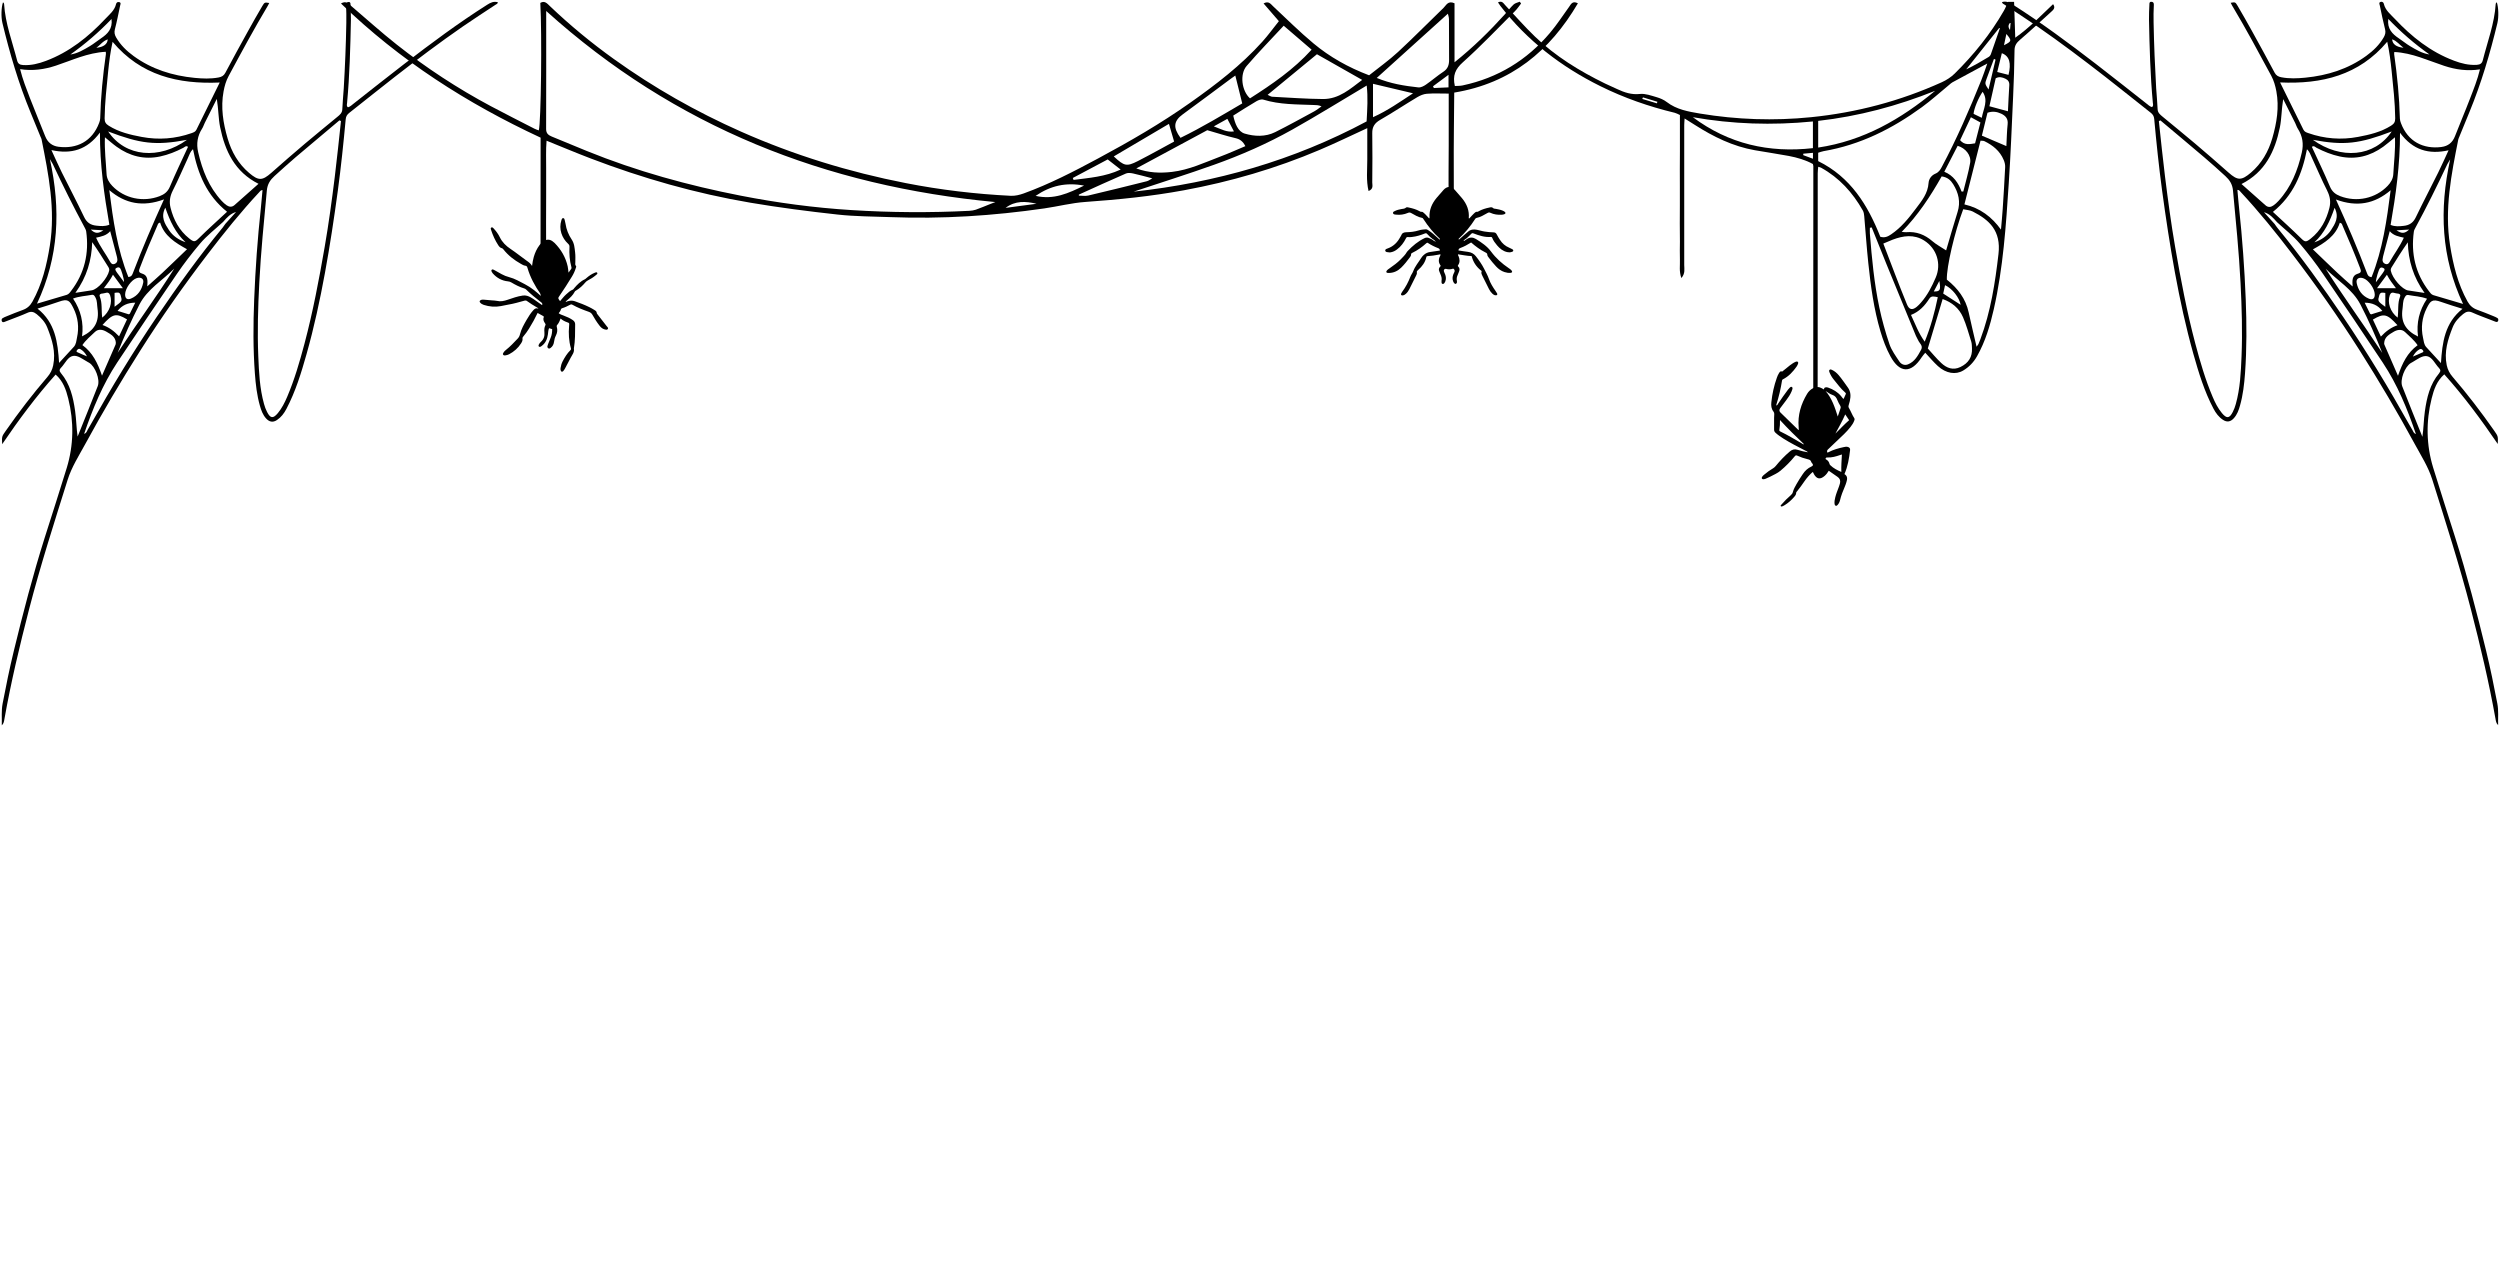 <svg xmlns="http://www.w3.org/2000/svg" xmlns:xlink="http://www.w3.org/1999/xlink" width="1500" zoomAndPan="magnify" viewBox="0 0 1125 577.5" height="770" preserveAspectRatio="xMidYMid meet" version="1.2"><defs><clipPath id="8c22b88243"><path d="M 0.488 0 L 225 0 L 225 326.719 L 0.488 326.719 Z M 0.488 0 "/></clipPath><clipPath id="d4578538a9"><path d="M 900 0 L 1124.512 0 L 1124.512 326.719 L 900 326.719 Z M 900 0 "/></clipPath></defs><g id="c5a4c493a0"><path style=" stroke:none;fill-rule:nonzero;fill:#000000;fill-opacity:1;" d="M 268.922 141.48 C 268.77 141.293 268.547 141.105 268.547 140.902 C 268.547 140.137 267.988 139.801 267.465 139.484 C 266.734 139.016 265.988 138.605 265.203 138.215 C 263.094 137.168 260.91 136.348 258.691 135.562 C 257.477 135.133 256.414 135.266 255.273 135.621 C 255.051 135.695 254.824 135.957 254.508 135.711 C 254.73 135.527 254.918 135.34 255.145 135.172 C 256.504 134.031 257.832 132.875 258.633 131.25 C 258.781 130.934 259.102 130.84 259.344 130.672 C 260.895 129.719 262.219 128.508 263.395 127.105 C 263.711 126.754 264.027 126.453 264.457 126.23 C 265.785 125.559 267.055 124.754 268.191 123.785 C 268.508 123.523 269.031 123.207 268.754 122.758 C 268.492 122.328 267.969 122.59 267.574 122.758 C 266.23 123.316 265.035 124.141 263.938 125.09 C 263.691 125.297 263.488 125.539 263.207 125.668 C 261.23 126.566 259.754 128.078 258.371 129.703 C 258.168 129.945 258.035 130.242 257.719 130.355 C 256.504 130.805 255.629 131.719 254.695 132.539 C 253.742 133.398 252.957 134.441 252.023 135.508 C 251.875 135.301 251.801 135.207 251.727 135.113 C 251.074 134.145 251.074 134.145 251.766 133.137 C 253.723 130.301 255.59 127.387 257.383 124.438 C 258.129 123.223 258.707 121.953 259.117 120.594 C 259.211 120.293 259.418 119.938 259.195 119.695 C 258.727 119.191 258.875 118.594 258.895 118.035 C 258.914 116.543 258.988 115.047 258.801 113.574 C 258.559 111.574 258.484 109.598 257.254 107.77 C 255.832 105.66 254.863 103.27 254.488 100.691 C 254.395 100.078 254.246 99.461 254.078 98.863 C 253.984 98.527 253.855 98.156 253.406 98.156 C 252.977 98.156 252.848 98.527 252.715 98.844 C 252.68 98.918 252.66 98.996 252.641 99.07 C 251.316 103.137 252.883 107.133 255.629 109.672 C 256.133 110.137 256.301 110.512 256.262 111.129 C 256.113 114.207 256.32 117.23 257.141 120.219 C 257.215 120.5 257.234 120.742 257.047 121.004 C 256.656 121.527 256.281 122.047 255.832 122.684 C 255.703 121.656 255.648 120.762 255.461 119.883 C 254.547 115.793 252.512 112.324 249.578 109.336 C 249.281 109.039 248.926 108.777 248.57 108.516 C 247.301 107.637 246.016 107.676 244.707 108.457 C 243.922 108.945 243.309 109.598 242.766 110.324 C 241.57 111.91 240.77 113.684 240.207 115.59 C 239.836 116.859 239.629 118.148 239.426 119.676 C 238.789 118.594 238.004 118.016 237.164 117.438 C 234.664 115.664 232.293 113.723 229.754 112.023 C 227.68 110.645 226.02 109.02 224.918 106.762 C 224.227 105.305 223.238 104.016 222.156 102.82 C 221.855 102.504 221.504 102.094 221.055 102.41 C 220.68 102.672 220.867 103.137 221 103.512 C 221.781 105.902 222.809 108.195 224.191 110.309 C 224.602 110.941 225.066 111.52 225.871 111.707 C 226.168 111.781 226.336 111.969 226.504 112.191 C 228.672 114.953 231.398 117.047 234.422 118.746 C 235.035 119.082 235.652 119.492 236.363 119.566 C 236.996 119.621 237.203 119.996 237.352 120.516 C 238.602 124.828 240.711 128.695 243.27 132.332 C 243.625 132.836 244.016 133.344 244.5 133.754 C 244.652 133.883 245.211 133.863 244.875 134.258 C 244.613 134.574 244.426 134.145 244.223 134.016 C 244.184 133.996 244.164 133.957 244.148 133.938 C 241.738 131.57 239.164 129.422 236.121 127.855 C 233.859 126.695 231.656 125.371 229.176 124.734 C 227.941 124.418 226.805 123.953 225.703 123.355 C 224.844 122.887 224.004 122.383 223.145 121.918 C 222.809 121.73 222.453 121.527 222.117 121.359 C 221.82 121.227 221.504 121.133 221.258 121.434 C 221.016 121.711 221.129 122.031 221.277 122.309 C 221.41 122.551 221.559 122.797 221.727 123 C 223.555 125.09 225.852 126.34 228.633 126.621 C 229.176 126.676 229.605 126.809 230.051 127.07 C 231.902 128.172 233.824 129.16 235.895 129.797 C 236.23 129.906 236.531 130.039 236.793 130.316 C 238.883 132.41 241.199 134.219 243.512 136.031 C 243.98 136.402 244.203 136.719 243.941 137.301 C 242.617 136.367 241.309 135.453 240.004 134.535 C 239.125 133.938 238.211 133.418 237.184 133.117 C 236.551 132.93 235.934 132.914 235.223 133.004 C 232.871 133.344 230.668 134.125 228.445 134.891 C 226.859 135.434 225.312 135.805 223.629 135.395 C 222.922 135.227 222.156 135.246 221.41 135.172 C 220.195 135.059 218.98 134.93 217.77 134.855 C 217.266 134.816 216.742 134.797 216.273 135.078 C 215.789 135.359 215.695 135.711 216.051 136.141 C 216.48 136.664 217.078 137 217.711 137.207 C 220.215 138.008 222.789 138.25 225.367 137.746 C 226.469 137.523 227.551 137.281 228.652 137.094 C 231.172 136.684 233.617 135.957 236.062 135.285 C 236.492 135.172 236.773 135.191 237.129 135.453 C 238.547 136.496 240.059 137.43 241.57 138.309 C 241.703 138.383 241.852 138.457 241.961 138.551 C 242.055 138.625 242.242 138.625 242.188 138.887 C 241.199 138.457 240.562 138.961 239.945 139.652 C 238.77 140.938 237.875 142.414 236.996 143.891 C 235.785 146 234.551 148.109 233.973 150.496 C 233.785 151.262 233.449 151.859 232.926 152.402 C 231.246 154.176 229.605 155.949 227.68 157.461 C 227.254 157.797 226.84 158.188 226.562 158.672 C 226.375 158.992 226.168 159.309 226.43 159.645 C 226.672 159.961 227.027 159.98 227.402 159.922 C 227.98 159.832 228.559 159.699 229.082 159.418 C 231.32 158.242 233.152 156.621 234.496 154.492 C 234.887 153.855 235.262 153.168 235.129 152.402 C 235.055 151.914 235.281 151.672 235.523 151.375 C 236.473 150.273 237.312 149.078 238.078 147.848 C 239.5 145.586 240.77 143.234 241.926 140.828 C 242.785 141.293 243.586 141.742 244.41 142.207 C 244.633 142.34 244.801 142.469 244.688 142.77 C 244.277 143.812 244.707 144.672 245.285 145.512 C 245.473 145.773 245.602 145.98 245.418 146.352 C 244.895 147.359 244.895 148.5 244.988 149.582 C 245.156 151.262 244.688 152.664 243.438 153.801 C 243.027 154.176 242.672 154.586 242.449 155.109 C 242.316 155.406 242.242 155.742 242.543 155.965 C 242.82 156.172 243.141 156.117 243.418 155.93 C 243.551 155.836 243.66 155.742 243.793 155.648 C 245.527 154.379 246.258 152.57 246.555 150.516 C 246.688 149.562 246.703 148.555 247.078 147.68 C 247.562 147.828 248.012 147.957 248.477 148.109 C 248.477 149.453 248.328 150.758 247.789 152.008 C 247.375 152.941 247.004 153.895 246.629 154.848 C 246.52 155.145 246.406 155.445 246.352 155.742 C 246.258 156.172 246.406 156.527 246.762 156.75 C 247.117 156.973 247.434 156.824 247.73 156.602 C 248.684 155.91 249.168 154.957 249.316 153.82 C 249.449 152.832 249.691 151.898 250.141 151.02 C 250.773 149.77 250.961 148.5 250.57 147.156 C 250.477 146.84 250.457 146.559 250.699 146.277 C 251.43 145.438 251.875 144.449 252.25 143.328 C 253.164 144.148 254.172 144.652 255.254 145.027 C 256.188 145.363 256.188 145.363 256.133 146.316 C 256.133 146.426 256.133 146.559 256.094 146.672 C 255.797 150.051 255.965 153.41 256.898 156.695 C 257.008 157.105 256.953 157.328 256.656 157.609 C 255.18 159.066 254.133 160.801 253.184 162.613 C 252.699 163.562 252.398 164.57 252.25 165.637 C 252.191 165.992 252.191 166.344 252.305 166.68 C 252.527 167.336 252.977 167.484 253.445 167 C 253.762 166.664 254.023 166.25 254.246 165.84 C 255.125 164.219 255.945 162.574 256.824 160.949 C 257.516 159.664 258.539 158.504 258.242 156.863 C 258.859 153.242 258.801 149.602 258.82 145.961 C 258.82 145.141 258.484 144.578 257.832 144.094 C 256.504 143.141 255.031 142.543 253.52 141.965 C 252.809 141.688 252.043 141.48 251.41 140.938 C 251.84 140.398 252.25 139.914 252.379 139.297 C 252.473 138.922 252.695 138.793 253.016 138.68 C 254.266 138.309 255.422 137.746 256.562 137.133 C 256.953 136.906 257.254 136.945 257.645 137.168 C 259.941 138.457 262.387 139.41 264.867 140.285 C 265.598 140.547 266.137 140.883 266.551 141.594 C 267.52 143.293 268.547 144.973 269.762 146.52 C 270.359 147.266 271.031 147.941 271.98 148.199 C 272.484 148.332 273.141 148.594 273.512 148.051 C 273.867 147.512 273.289 147.137 272.988 146.746 C 271.629 144.973 270.246 143.215 268.863 141.441 Z M 268.922 141.48 "/><path style=" stroke:none;fill-rule:nonzero;fill:#000000;fill-opacity:1;" d="M 624.945 113.594 C 625.301 113.629 625.656 113.574 625.992 113.5 C 626.98 113.312 627.84 112.863 628.625 112.266 C 630.434 110.941 631.723 109.168 632.711 107.188 C 632.938 106.762 633.105 106.629 633.57 106.684 C 634.188 106.762 634.82 106.703 635.457 106.629 C 637.418 106.406 639.285 105.828 641.113 105.098 C 641.652 104.875 641.934 104.91 642.309 105.359 C 642.98 106.164 643.801 106.852 644.621 107.523 C 645.258 107.824 645.707 108.348 646.211 108.832 C 645.539 108.59 644.941 108.215 644.398 107.75 C 643.934 107.523 643.484 107.281 643.016 107.098 C 642.344 106.816 641.73 106.836 641 107.188 C 638.09 108.59 635.68 110.625 633.477 112.938 C 633.348 113.09 633.199 113.219 633.105 113.387 C 632.395 114.676 631.332 115.664 630.324 116.711 C 628.828 118.238 627.129 119.473 625.375 120.688 C 624.891 121.023 624.387 121.34 624.031 121.824 C 623.656 122.328 623.824 122.719 624.441 122.812 C 624.629 122.852 624.832 122.832 625.02 122.832 C 627.168 122.797 628.977 121.953 630.492 120.48 C 631.945 119.062 633.215 117.457 634.43 115.812 C 634.711 115.441 635.008 115.031 634.973 114.543 C 634.953 114.113 635.156 113.945 635.531 113.777 C 637.848 112.676 639.918 111.184 641.82 109.484 C 642.082 109.242 642.25 109.129 642.605 109.355 C 644.062 110.309 645.594 111.07 647.219 111.688 C 647.758 111.895 647.906 112.23 647.945 112.754 C 646.453 112.977 645.031 113.199 643.598 113.387 C 642.512 113.535 641.578 113.945 640.758 114.676 C 640.309 115.066 639.918 115.496 639.602 116 C 638.352 118.016 636.762 119.809 635.922 122.105 C 635.625 122.906 635.008 123.637 634.691 124.477 C 633.758 126.902 632.562 129.18 631.012 131.27 C 630.844 131.492 630.715 131.738 630.582 131.98 C 630.453 132.223 630.359 132.5 630.582 132.746 C 630.789 132.988 631.07 132.969 631.348 132.914 C 631.871 132.836 632.281 132.539 632.676 132.184 C 633.328 131.605 633.812 130.879 634.207 130.113 C 635.23 128.133 636.203 126.117 637.191 124.121 C 637.418 123.672 637.68 123.168 637.586 122.664 C 637.453 122.047 637.809 121.805 638.199 121.449 C 639.938 119.922 641.301 118.109 641.82 115.812 C 641.934 115.328 642.121 115.273 642.512 115.254 C 644.117 115.18 645.707 114.898 647.293 114.602 C 647.59 114.543 647.945 114.395 648.281 114.562 C 648.227 114.695 648.227 114.785 648.188 114.844 C 647.402 116.355 647.086 117.867 648.188 119.379 C 648.43 119.715 648.188 119.844 648.02 120.051 C 647.402 120.703 647.367 121.434 647.723 122.215 C 647.891 122.609 648.039 123.02 648.207 123.41 C 648.637 124.363 648.898 125.332 648.691 126.379 C 648.656 126.602 648.672 126.844 648.691 127.09 C 648.711 127.367 648.805 127.648 649.102 127.742 C 649.438 127.855 649.738 127.703 649.926 127.441 C 650.109 127.184 650.277 126.922 650.391 126.621 C 650.781 125.578 650.727 124.551 650.336 123.523 C 650.168 123.074 649.926 122.664 649.793 122.215 C 649.531 121.414 650.074 120.816 650.859 121.023 C 651.68 121.246 652.48 121.246 653.305 121.059 C 653.641 120.984 653.977 120.723 654.273 121.098 C 654.59 121.488 654.703 121.918 654.48 122.402 C 654.312 122.758 654.145 123.113 653.992 123.469 C 653.582 124.531 653.508 125.594 653.938 126.676 C 654.254 127.441 654.758 127.91 655.152 127.723 C 655.75 127.426 655.676 126.844 655.582 126.285 C 655.43 125.445 655.543 124.66 655.898 123.879 C 656.121 123.375 656.289 122.852 656.516 122.348 C 656.887 121.488 656.945 120.668 656.215 119.957 C 655.973 119.734 655.973 119.547 656.18 119.266 C 657.055 117.961 656.887 116.598 656.328 115.234 C 656.234 115.012 655.973 114.824 656.121 114.449 C 658.176 114.711 660.191 115.199 662.246 115.234 C 662.898 117.887 664.301 119.996 666.371 121.676 C 666.539 121.805 666.82 121.879 666.707 122.199 C 666.445 122.906 666.781 123.523 667.062 124.102 C 668.031 126.117 669.039 128.113 670.051 130.094 C 670.441 130.859 670.945 131.57 671.578 132.164 C 671.953 132.52 672.383 132.82 672.906 132.875 C 673.168 132.914 673.445 132.93 673.672 132.688 C 673.914 132.41 673.746 132.164 673.633 131.941 C 673.43 131.57 673.184 131.215 672.941 130.859 C 671.766 129.18 670.684 127.441 670.012 125.52 C 669.434 123.895 668.594 122.402 667.828 120.891 C 666.82 118.91 665.512 117.062 664.133 115.309 C 663.234 114.152 662.004 113.5 660.527 113.332 C 659.109 113.164 657.711 112.922 656.289 112.695 C 656.363 112.117 656.59 111.801 657.113 111.613 C 658.848 110.98 660.453 110.102 662.004 109.113 C 663.965 110.828 666.035 112.379 668.367 113.555 C 668.871 113.816 669.301 113.984 669.301 114.691 C 669.301 115.141 669.656 115.551 669.938 115.926 C 670.965 117.309 672.066 118.633 673.242 119.902 C 674.285 121.039 675.52 121.938 677.012 122.422 C 677.926 122.719 678.84 122.871 679.793 122.777 C 680.504 122.703 680.652 122.289 680.223 121.73 C 679.887 121.301 679.422 120.984 678.953 120.684 C 675.891 118.613 673.168 116.188 670.945 113.164 C 669.191 110.773 666.707 109.129 664.188 107.562 C 662.844 106.742 661.574 106.684 660.246 107.488 C 659.762 107.824 659.258 108.141 658.773 108.477 C 658.719 108.402 658.68 108.348 658.625 108.273 C 659.035 107.879 659.445 107.488 659.988 107.227 C 660.676 106.574 661.387 105.957 662.023 105.266 C 662.375 104.875 662.617 104.855 663.105 105.043 C 665.605 105.996 668.125 106.836 670.871 106.629 C 671.207 106.609 671.375 106.703 671.488 107.004 C 671.973 108.309 672.832 109.391 673.707 110.438 C 674.902 111.855 676.34 113.031 678.227 113.441 C 678.879 113.594 679.551 113.609 680.203 113.387 C 680.539 113.273 680.934 113.199 680.969 112.77 C 680.988 112.398 680.691 112.23 680.41 112.078 C 680 111.855 679.57 111.652 679.141 111.465 C 677.367 110.734 676.004 109.543 674.996 107.953 C 674.492 107.172 673.969 106.367 673.559 105.527 C 673.223 104.836 672.773 104.559 672.008 104.559 C 670.723 104.559 669.434 104.371 668.145 104.203 C 666.93 104.035 665.793 103.625 664.598 103.398 C 663.18 103.121 661.871 103.215 660.676 104.223 C 659.426 105.285 658.156 106.348 656.945 107.469 C 656.793 107.602 656.664 107.879 656.363 107.676 C 656.363 107.602 656.363 107.508 656.383 107.469 C 659.258 104.82 661.723 101.832 663.812 98.547 C 663.965 98.305 664.148 98.117 664.449 98.062 C 666.258 97.727 667.77 96.719 669.359 95.859 C 669.789 95.617 670.125 95.504 670.645 95.746 C 672.27 96.512 674.008 96.734 675.801 96.625 C 676.227 96.605 676.656 96.531 677.051 96.344 C 677.555 96.121 677.609 95.691 677.16 95.336 C 676.863 95.094 676.508 94.906 676.137 94.758 C 675.184 94.363 674.195 94.18 673.184 93.992 C 672.758 93.918 672.215 93.934 671.953 93.676 C 671.395 93.094 670.797 93.262 670.219 93.395 C 668.555 93.73 666.949 94.215 665.457 95.035 C 665.25 95.148 665.008 95.355 664.82 95.316 C 664.168 95.188 663.777 95.598 663.383 95.969 C 662.75 96.551 662.191 97.223 661.594 97.836 C 661.426 98.004 661.367 98.379 660.938 98.246 C 661.273 94.758 660.062 91.789 657.879 89.156 C 656.832 87.887 655.75 86.656 654.629 85.422 C 653.062 83.688 651.156 83.707 649.57 85.48 C 648.523 86.656 647.496 87.832 646.488 89.027 C 644.344 91.582 643.094 94.457 643.277 97.875 C 643.277 98.023 643.336 98.191 643.074 98.266 C 642.328 97.5 641.672 96.625 640.832 95.914 C 640.496 95.633 640.199 95.262 639.73 95.316 C 639.34 95.371 639.059 95.188 638.762 95.02 C 637.266 94.195 635.645 93.75 634 93.395 C 633.57 93.301 633.031 93.152 632.75 93.395 C 632.098 93.992 631.312 93.934 630.566 94.086 C 629.688 94.273 628.793 94.441 627.969 94.832 C 627.504 95.074 626.777 95.223 626.867 95.875 C 626.961 96.531 627.691 96.531 628.215 96.586 C 630.043 96.793 631.816 96.551 633.516 95.82 C 634.074 95.578 634.469 95.559 635.008 95.859 C 636.578 96.734 638.109 97.707 639.918 98.043 C 640.254 98.098 640.422 98.398 640.59 98.66 C 642.625 101.793 644.941 104.707 647.723 107.227 C 647.891 107.395 648.094 107.543 647.816 107.844 C 647.535 107.582 647.234 107.32 646.957 107.039 C 645.688 105.883 644.418 104.707 642.961 103.754 C 642.551 103.473 642.141 103.176 641.578 103.195 C 640.496 103.25 639.414 103.363 638.367 103.699 C 636.594 104.258 634.746 104.465 632.918 104.5 C 631.703 104.52 630.902 104.855 630.492 106.031 C 630.398 106.293 630.211 106.5 630.078 106.742 C 628.848 109.074 627.074 110.828 624.555 111.762 C 624.051 111.949 623.211 112.137 623.379 112.844 C 623.547 113.516 624.367 113.48 624.984 113.535 Z M 624.945 113.594 "/><path style=" stroke:none;fill-rule:nonzero;fill:#000000;fill-opacity:1;" d="M 651.961 42.117 C 648.301 42.117 645.184 41.949 642.082 42.191 C 640.629 42.301 639.078 42.957 637.789 43.723 C 632.188 47.062 626.758 50.684 621.102 53.934 C 618.598 55.371 617.461 57.086 617.516 59.961 C 617.629 67.336 617.59 74.707 617.516 82.102 C 617.516 83.371 618.188 84.992 615.855 85.965 C 614.715 81.168 615.293 76.465 615.277 71.797 C 615.258 67.188 615.277 62.574 615.277 57.664 C 607.715 61.137 600.844 64.48 593.809 67.465 C 574.148 75.809 553.762 81.766 532.762 85.629 C 518.086 88.336 503.301 89.828 488.422 90.875 C 482.227 91.305 476.121 92.891 469.941 93.785 C 447 97.109 423.941 98.602 400.758 97.707 C 392.824 97.406 384.832 97.426 376.938 96.551 C 363.832 95.113 350.742 93.43 337.75 91.23 C 313.07 87.047 289.102 80.215 265.727 71.273 C 259.27 68.809 252.902 66.121 245.957 63.32 C 245.586 67.633 245.809 71.664 245.77 75.699 C 245.734 79.676 245.77 83.648 245.77 87.625 C 245.77 91.75 245.754 95.859 245.734 99.984 C 245.734 103.961 245.754 107.938 245.754 111.91 C 245.754 116.039 245.848 120.164 245.754 124.27 C 245.66 128.152 246.258 132.09 245.191 136.199 C 242.82 135.469 243.27 133.734 243.27 132.352 C 243.23 124.25 243.25 116.148 243.25 108.066 C 243.25 94.012 243.25 79.934 243.27 65.879 C 243.27 64.609 243.27 63.34 243.27 61.941 C 210.098 46.52 179.836 27.145 153.438 1.57 C 155.754 0.188 156.852 1.664 158.086 2.727 C 164.898 8.535 171.527 14.527 178.547 20.07 C 191.82 30.562 205.934 39.801 220.867 47.773 C 227.363 51.242 233.973 54.547 240.527 57.926 C 241.121 58.242 241.793 58.43 242.449 58.672 C 243.477 55.406 243.922 15.199 243.141 1.309 C 245.117 0.133 246.238 1.59 247.453 2.746 C 256.504 11.391 266.137 19.324 276.293 26.602 C 294.215 39.465 313.297 50.293 333.477 59.234 C 357.316 69.801 382.051 77.398 407.609 82.398 C 423.234 85.461 439.008 87.328 454.895 88.113 C 456.801 88.203 458.852 87.699 460.664 87.047 C 472.293 82.828 483.254 77.152 494.117 71.312 C 508.379 63.656 522.363 55.574 535.598 46.223 C 547.211 38.027 558.484 29.402 568.043 18.781 C 570.676 15.852 573.012 12.621 575.492 9.523 C 573.066 6.703 570.863 4.164 568.605 1.551 C 570.918 0.281 571.777 1.777 572.918 2.84 C 578.93 8.457 584.754 14.281 591.062 19.527 C 598.379 25.633 606.668 30.301 616.098 33.883 C 620.371 30.469 625 27.184 629.129 23.375 C 636.109 16.934 642.754 10.121 649.605 3.531 C 650.801 2.375 651.605 0.133 654.535 1.477 L 654.535 28.023 C 663.141 21.133 670.367 13.984 677.199 6.426 C 678.523 4.949 679.719 3.344 681.176 1.98 C 681.883 1.348 682.984 1.16 683.902 0.77 L 684.48 1.59 C 683.547 2.766 682.727 4.055 681.66 5.098 C 673.934 12.809 666.41 20.762 658.27 28.039 C 654.852 31.102 653.621 34.031 654.684 38.699 C 655.805 38.625 657.035 38.699 658.195 38.438 C 674.023 35.059 687.129 27.09 697.527 14.75 C 700.629 11.074 703.262 7.004 706.078 3.102 C 706.977 1.852 707.609 0.207 710.055 1.496 C 697.453 22.926 680.035 37.43 654.406 41.668 C 654.328 53.297 654.125 64.984 654.199 76.688 C 654.273 88.297 654.219 99.91 653.285 111.5 C 651.27 103.977 652.145 96.344 651.941 88.785 C 651.734 81 651.922 73.215 651.922 65.43 C 651.922 57.703 651.922 49.957 651.922 42.133 Z M 245.789 4.914 C 245.789 23.469 245.828 40.773 245.754 58.074 C 245.754 60.074 246.797 60.82 248.309 61.453 C 253.555 63.602 258.781 65.785 264.047 67.934 C 286.449 77.043 309.672 83.426 333.344 88.055 C 349.754 91.266 366.352 93.488 383.098 94.531 C 400.812 95.652 418.527 95.766 436.246 94.867 C 437.215 94.812 438.242 94.664 439.156 94.348 C 441.398 93.543 443.602 92.609 445.805 91.734 C 446.512 91.453 447.203 91.191 447.914 90.93 C 371.652 83.801 303.793 57.273 245.789 4.949 Z M 615.016 38.496 C 603.664 45.234 592.723 52.047 581.504 58.336 C 570.246 64.648 558.41 69.836 546.258 74.168 C 534.312 78.441 522.176 82.23 510.137 86.246 C 547.004 82.211 582.047 72.246 614.977 54.641 C 615.277 49.098 615.629 43.703 615.016 38.496 Z M 619.551 35.078 C 625.676 37.637 631.945 38.645 638.293 39.336 C 639.375 39.445 640.723 38.738 641.691 38.066 C 644.359 36.219 646.824 34.051 649.551 32.258 C 651.605 30.898 652.109 29.086 652.09 26.848 C 652.051 20.762 652.09 14.695 652.035 8.609 C 652.035 7.711 651.68 6.816 651.547 6.164 C 640.871 15.812 630.305 25.352 619.551 35.059 Z M 592.629 24.402 C 585.109 30.598 577.863 36.555 570.434 42.676 C 571.254 43.031 571.871 43.496 572.508 43.535 C 580.121 43.926 587.738 44.504 595.355 44.562 C 602.582 44.617 607.66 39.934 612.98 35.957 C 605.887 31.922 599.164 28.117 592.613 24.402 Z M 577.66 11.578 C 572.02 17.645 566.309 23.504 560.969 29.703 C 557.812 33.359 558.73 40.883 562.5 44.262 C 572.375 37.953 582.102 31.324 590.223 22.348 C 585.688 18.445 581.637 14.973 577.676 11.578 Z M 543.254 58.598 C 532.965 64.145 522.418 69.836 511.328 75.793 C 517.004 77.844 522.176 77.957 527.383 77.359 C 535.094 76.465 542.059 73.141 549.188 70.434 C 552.961 69.016 556.621 67.355 560.41 65.766 C 559.289 63.562 557.965 62.633 555.965 62.164 C 551.859 61.211 547.844 59.906 543.254 58.582 Z M 554.957 51.992 C 555.723 55.555 557.066 59.195 560.09 60.109 C 564.461 61.418 569.406 61.66 573.793 59.477 C 579.75 56.508 585.555 53.277 591.418 50.105 C 592.574 49.469 593.602 48.613 594.684 47.863 C 593.34 47.25 592.258 47.285 591.176 47.25 C 583.539 46.949 575.887 47.117 568.457 44.824 C 567.578 44.543 566.27 45.047 565.375 45.57 C 561.957 47.566 558.637 49.715 554.977 52.008 Z M 531.211 62.035 C 540.918 57.312 550.199 51.691 559.008 46.539 C 557.891 42.043 556.898 38.082 555.891 33.996 C 555.184 34.5 554.492 34.965 553.82 35.469 C 546.652 40.789 539.5 46.148 532.293 51.41 C 528.168 54.418 527.738 57.312 531.23 62.035 Z M 501.211 70.395 C 505.914 74.801 506.98 75.027 511.984 72.504 C 515.398 70.789 518.742 68.922 522.102 67.109 C 524.285 65.934 526.453 64.742 528.355 63.695 C 527.496 60.781 526.805 58.41 526.023 55.742 C 517.75 60.613 509.648 65.395 501.211 70.379 Z M 617.852 52.738 C 624.461 49.77 629.875 45.906 635.867 41.984 C 629.426 40.453 623.77 39.109 617.852 37.711 Z M 485.473 87.59 C 485.473 87.738 485.473 87.887 485.492 88.035 C 486.895 88.035 488.367 88.297 489.691 88 C 498.504 85.926 507.277 83.762 516.055 81.559 C 516.875 81.355 517.582 80.773 518.535 80.254 C 515.363 79.43 512.656 78.664 509.93 78.07 C 508.883 77.844 507.613 77.676 506.699 78.07 C 499.586 81.148 492.551 84.379 485.492 87.57 Z M 498.469 71.742 C 493.109 74.578 487.938 77.32 482.766 80.086 C 482.879 80.383 482.992 80.684 483.102 80.961 C 490.141 80.027 497.293 79.562 504.293 76.297 C 502.07 74.559 500.41 73.27 498.469 71.742 Z M 466.02 88.148 C 474.18 90.016 480.824 86.973 487.828 83.52 C 479.707 81.969 472.723 83.559 466.02 88.148 Z M 546.223 56.863 C 549.676 58.188 552.062 59.605 555.273 59.141 C 554.23 57.145 553.332 55.445 552.309 53.484 C 550.477 54.512 548.816 55.426 546.223 56.863 Z M 452.523 93.543 C 457.152 92.926 461.801 92.312 466.434 91.695 C 461.578 90.539 456.836 90.238 452.523 93.543 Z M 651.828 33.66 C 649.234 35.582 647.031 37.207 644.848 38.832 C 644.977 39.09 645.109 39.352 645.238 39.613 C 647.387 39.52 649.551 39.426 651.828 39.316 Z M 651.828 33.66 "/><path style=" stroke:none;fill-rule:nonzero;fill:#000000;fill-opacity:1;" d="M 674.117 1.066 C 675.949 0.188 676.508 1.457 677.348 2.336 C 681.793 7.078 686.086 11.988 690.754 16.484 C 699.973 25.352 710.785 31.961 722.227 37.562 C 724.039 38.438 725.887 39.242 727.715 40.082 C 730.965 41.594 734.176 42.715 737.984 42.285 C 740.41 42.023 743.023 43.031 745.469 43.723 C 747.055 44.188 748.699 44.879 750.004 45.887 C 754.469 49.32 759.75 50.219 765.051 51.113 C 781.629 53.855 798.246 54.438 814.992 52.738 C 835.469 50.664 855.09 45.477 873.816 37 C 875.906 36.051 877.977 34.723 879.602 33.117 C 888.172 24.66 895.695 15.348 901.723 4.875 C 902.453 3.625 902.957 2.262 903.629 0.844 L 906.336 0.844 C 906.504 6.09 906.672 11.297 906.859 16.973 C 913.297 12.473 918.395 7.023 923.883 1.871 C 925.098 3.512 924.016 4.426 923.062 5.285 C 918.414 9.504 913.805 13.777 909.043 17.867 C 907.492 19.191 906.559 20.426 906.539 22.59 C 906.465 29.555 906.223 36.496 905.906 43.461 C 905.309 56.453 904.805 69.445 903.945 82.438 C 902.695 101.441 901.445 120.48 897.207 139.129 C 895.547 146.465 893.418 153.652 889.684 160.277 C 888.152 163.004 886.098 165.133 883.504 166.699 C 880.051 168.789 875.699 168.043 872.078 164.758 C 870.102 162.965 868.383 160.895 866.367 158.73 C 865.824 159.418 865.246 160.035 864.781 160.746 C 860.02 168.102 854.902 168.062 850.684 160.316 C 848.762 156.805 847.344 152.961 846.203 149.117 C 843.234 139.09 841.816 128.75 840.734 118.371 C 839.988 111.352 839.52 104.297 838.906 97.277 C 838.832 96.398 838.68 95.449 838.27 94.719 C 833.695 86.656 827.684 79.992 819.488 75.473 C 819.211 75.324 818.875 75.25 818.203 75.043 C 818.109 76.09 817.977 77.004 817.977 77.938 C 817.977 103.215 817.977 128.469 817.961 153.746 C 817.961 166.215 817.961 178.664 817.922 191.137 C 817.922 192.367 818.426 193.824 817.102 194.832 C 815.551 194.234 816 192.965 816 191.957 C 815.961 184.883 815.961 177.809 815.961 170.73 C 815.961 138.738 815.98 106.723 816 74.727 C 816 74.504 815.906 74.297 815.812 73.812 C 812.508 71.984 808.754 70.898 804.93 70.172 C 799.887 69.219 794.793 68.512 789.73 67.613 C 779.84 65.879 771.027 61.547 762.645 56.191 C 761.262 55.293 759.863 54.438 758.07 53.316 C 757.996 54.605 757.902 55.445 757.902 56.285 C 757.902 77.266 757.941 98.246 757.902 119.23 C 757.902 121.004 758.461 123 756.613 125.129 C 755.512 122.047 756.074 119.379 755.961 116.805 C 755.848 114.113 755.961 111.406 755.961 108.719 C 755.961 106.031 755.922 103.324 755.906 100.637 C 755.906 97.949 755.941 95.242 755.941 92.555 C 755.941 89.754 755.941 86.934 755.941 84.137 C 755.941 81.449 755.922 78.758 755.922 76.051 C 755.922 73.363 755.961 70.656 755.961 67.969 C 755.961 65.281 755.961 62.574 755.961 59.887 C 755.961 57.199 755.961 54.531 755.961 51.746 C 755.066 51.355 754.395 50.945 753.645 50.758 C 742.055 47.957 730.852 44.074 720.172 38.773 C 702.551 30.039 687.262 18.332 675.164 2.652 C 674.828 2.207 674.531 1.738 674.082 1.066 Z M 846.109 106.535 C 848.145 107.172 849.582 106.426 851.02 105.453 C 855.559 102.375 858.938 98.172 862.164 93.859 C 864.781 90.391 867.562 87.027 867.859 82.305 C 867.973 80.531 869.168 78.871 870.941 78.145 C 872.434 77.527 873.145 76.406 873.832 75.082 C 880.59 62.387 886.305 49.227 891.66 35.898 C 892.559 33.68 893.285 31.383 894.273 28.582 C 888.617 31.625 883.598 34.332 878.574 37.059 C 878.09 37.316 877.68 37.73 877.25 38.082 C 873.086 41.5 869.09 45.141 864.762 48.293 C 851.469 57.965 837.039 65.207 820.648 68.008 C 819.789 68.156 818.984 68.492 818.184 68.734 L 818.184 72.504 C 832.762 79.676 840.512 92.293 846.109 106.48 Z M 889.461 156.023 C 889.945 155.332 890.188 155.09 890.316 154.789 C 890.637 154.082 890.914 153.352 891.195 152.605 C 895.824 140.25 897.805 127.312 899.316 114.301 C 900.531 103.848 895.227 98.996 887.742 95.188 C 886.453 94.531 884.848 94.477 883.449 94.16 C 879.547 104.445 875.906 120.18 876.074 125.836 C 880.945 129.703 884.566 134.367 885.91 140.602 C 886.996 145.625 888.207 150.609 889.457 156.023 Z M 842.301 102.336 C 842.023 102.391 841.742 102.449 841.445 102.504 C 841.445 103.383 841.387 104.258 841.445 105.117 C 842.32 116.281 843.387 127.441 845.699 138.402 C 846.875 143.965 848.426 149.488 850.254 154.883 C 851.207 157.664 853.055 160.184 854.719 162.688 C 855.539 163.918 857.012 164.59 858.582 163.973 C 861.625 162.762 863.043 160.055 864.5 157.387 C 865.488 155.555 863.789 154.527 863.211 153.184 C 862.914 152.477 862.426 151.824 862.148 151.094 C 857.723 140.344 853.297 129.57 848.891 118.82 C 846.652 113.348 844.488 107.859 842.285 102.375 Z M 847.492 109.598 C 849.266 114.227 850.965 118.727 852.699 123.223 C 854.473 127.816 856.246 132.426 858.133 136.98 C 859.121 139.391 860.523 139.688 862.52 138.082 C 863.211 137.523 863.828 136.852 864.426 136.18 C 867.355 132.855 869.336 128.957 871.07 124.922 C 873.723 118.781 871.574 111.82 865.863 108.234 C 861.25 105.34 856.453 106.051 851.676 107.859 C 850.348 108.367 849.043 108.945 847.512 109.598 Z M 815.812 54.66 C 797.441 56.473 779.578 55.875 761.785 52.738 C 777.895 64.758 795.969 68.902 815.812 66.664 Z M 900.438 103.344 C 900.699 100.246 901.016 97.145 901.219 94.027 C 901.629 87.758 902.023 81.504 902.32 75.23 C 902.379 74.168 902.098 72.992 901.668 72 C 899.988 67.949 896.812 65.395 892.988 63.527 C 892.539 63.305 891.941 63.379 891.234 63.305 C 888.785 72.992 886.379 82.473 883.988 91.977 C 891.066 93.637 896.273 97.559 900.453 103.344 Z M 818.184 66.402 C 838.605 63.359 855.426 53.613 870.809 40.863 C 853.82 47.695 836.309 52.344 818.184 54.398 Z M 873.738 79.395 C 868.719 88.281 863.191 96.734 855.762 104.352 C 856.828 104.426 857.348 104.539 857.852 104.484 C 862.352 104.109 866.141 105.566 869.559 108.516 C 871.352 110.062 873.516 111.203 875.758 112.676 C 877.531 106.723 879.117 101.027 880.91 95.391 C 882.348 90.855 881.34 86.785 878.949 82.922 C 877.867 81.188 876.465 79.75 873.738 79.375 Z M 867.523 156.824 C 869.352 158.824 871.312 161.25 873.57 163.359 C 875.98 165.617 878.836 166.758 882.16 165.168 C 885.855 163.395 887.594 160.598 887.387 156.695 C 887.332 155.688 887.348 154.641 887.051 153.688 C 885.895 150.012 884.887 146.277 883.355 142.75 C 881.598 138.719 878.387 136.047 874.188 134.574 C 872.004 141.891 869.875 148.93 867.523 156.805 Z M 882.699 86.188 C 882.961 86.188 883.223 86.188 883.484 86.188 C 884.531 81.895 885.82 77.621 886.566 73.27 C 887.145 69.91 884.473 66.625 880.945 65.617 C 878.984 69.426 877.008 73.27 874.934 77.285 C 879.078 79 881.246 82.289 882.699 86.188 Z M 902.863 65.73 C 903.066 62.035 903.105 58.934 903.441 55.875 C 903.703 53.445 902.527 52.102 900.566 51.168 C 898.586 50.234 896.57 49.957 894.367 50.738 C 893.512 54.23 892.688 57.629 891.848 61.043 C 895.602 62.648 899 64.086 902.883 65.75 Z M 871.984 133.734 C 870.379 133.434 869.109 132.949 868.16 134.441 C 866.141 137.578 863.695 140.25 859.945 141.723 C 861.906 145.848 863.324 149.938 866.125 153.746 C 868.832 147.098 870.605 140.586 872.004 133.734 Z M 903.574 50.066 C 903.777 46.109 903.926 42.227 904.188 38.328 C 904.281 36.871 903.609 35.957 902.414 35.414 C 901.09 34.797 899.688 34.352 898.066 35.227 C 897.113 39.41 896.141 43.723 895.227 47.809 C 898.121 48.594 900.68 49.285 903.574 50.066 Z M 882.047 63.078 C 884.027 65.43 886.324 64.891 888.785 64.496 C 889.59 61.418 890.375 58.336 891.195 55.109 C 889.684 54.285 888.449 53.598 886.902 52.758 C 885.184 56.395 883.598 59.793 882.047 63.078 Z M 899.949 12.715 C 899.84 12.676 899.746 12.621 899.633 12.586 C 894.688 18.801 889.738 24.996 884.793 31.215 C 888.281 29.555 891.605 27.629 894.891 25.633 C 895.34 25.371 895.73 24.848 895.898 24.363 C 897.281 20.5 898.605 16.617 899.949 12.734 Z M 892.184 41.312 C 890.391 43.777 888.207 49.043 888.113 51.242 C 889.234 51.785 890.41 52.344 891.793 53.016 C 892.52 48.93 894.891 45.25 892.184 41.312 Z M 903.832 33.695 C 905.086 28.488 904.355 25.277 900.828 23.934 C 900.137 26.734 899.465 29.516 898.758 32.391 C 900.641 32.875 902.246 33.285 903.832 33.695 Z M 882.289 137.168 C 881.766 134.016 878.539 129.832 875.27 128.32 C 874.992 129.629 874.711 130.914 874.449 132.109 C 877.211 133.902 879.789 135.562 882.289 137.168 Z M 897.992 26.848 L 897.281 26.512 C 896.18 29.496 895.039 32.484 893.957 35.469 C 893.156 37.691 893.176 37.691 894.836 40.285 C 895.938 35.621 896.965 31.25 897.992 26.863 Z M 902.863 15.293 C 902.508 17.008 902.191 18.539 901.797 20.352 C 905.328 18.594 905.383 18.258 902.863 15.293 Z M 870.211 131.156 C 873.066 131.234 873.441 130.504 872.695 126.418 C 871.762 128.191 871.031 129.609 870.211 131.156 Z M 815.812 68.773 C 814.336 68.902 812.898 69.035 811.48 69.164 C 811.48 69.387 811.48 69.594 811.461 69.816 C 812.824 70.32 814.207 70.844 815.832 71.441 L 815.832 68.754 Z M 739.328 43.812 C 739.234 44.059 739.141 44.281 739.027 44.523 C 741.23 45.176 743.434 45.848 745.617 46.504 C 745.691 46.262 745.75 46.035 745.824 45.793 C 743.66 45.141 741.473 44.469 739.309 43.812 Z M 904.805 9.914 C 903.965 10.848 903.273 11.82 904.504 13.52 C 904.637 11.895 904.711 10.906 904.805 9.914 Z M 904.805 9.914 "/><g clip-rule="nonzero" clip-path="url(#8c22b88243)"><path style=" stroke:none;fill-rule:nonzero;fill:#000000;fill-opacity:1;" d="M 18.727 62.816 C 21.863 78.555 25.016 94.289 22.441 110.457 C 21.039 119.266 18.969 127.855 14.582 135.75 C 13.555 137.598 12.172 138.812 10.195 139.504 C 7.766 140.344 5.395 141.367 3.008 142.32 C 2.352 142.582 1.699 142.844 1.121 143.215 C 0.691 143.496 0.656 144.059 0.805 144.484 C 0.973 145.008 1.477 145.066 1.961 144.879 C 2.84 144.543 3.699 144.207 4.574 143.871 C 7.188 142.844 9.82 141.91 12.379 140.754 C 14.004 140.008 15.18 140.305 16.523 141.387 C 18.578 143.047 20.293 144.934 21.266 147.379 C 23.449 152.848 25.184 158.395 23.934 164.422 C 23.523 166.438 22.645 168.102 21.301 169.668 C 14.656 177.395 8.457 185.48 2.613 193.844 C 0.824 196.398 0.785 196.379 0.973 199.891 C 8.531 188.766 16.262 178.387 25.035 168.547 C 28.434 171.516 29.723 175.418 30.711 179.355 C 33.324 189.793 33.156 200.355 30.039 210.551 C 26.828 221.039 23.43 231.477 20.125 241.93 C 14.805 258.766 10.363 275.848 6.199 292.984 C 4.297 300.824 2.691 308.699 1.176 316.617 C 0.562 319.863 0.898 323.094 0.805 326.414 C 1.719 325.559 1.812 324.551 2 323.504 C 4.949 306.926 8.852 290.555 13.07 274.242 C 18.164 254.547 24.383 235.207 30.469 215.812 C 32.242 210.195 35.414 205.23 38.215 200.094 C 46.039 185.703 54.363 171.59 63.137 157.758 C 72.602 142.824 82.738 128.375 93.492 114.34 C 100.828 104.762 108.371 95.371 116.605 86.543 C 116.977 86.152 117.238 85.555 118.137 85.535 C 117.875 88.316 117.668 91.043 117.371 93.785 C 115.895 107.395 114.926 121.039 114.383 134.742 C 113.934 145.867 113.879 156.973 114.699 168.082 C 115.055 172.973 115.613 177.863 116.961 182.605 C 117.539 184.641 118.246 186.617 119.684 188.242 C 121.16 189.902 122.785 190.238 124.613 189.027 C 126.516 187.773 127.824 186.02 128.887 184.004 C 132.996 176.184 135.555 167.801 137.941 159.363 C 141.34 147.324 143.973 135.098 146.23 122.797 C 148.488 110.492 150.355 98.117 152.035 85.723 C 153.473 75.062 154.574 64.348 155.566 53.652 C 155.695 52.328 156.199 51.562 157.191 50.777 C 164.004 45.438 170.723 39.969 177.559 34.668 C 187.617 26.848 197.793 19.156 208.285 11.914 C 213.102 8.59 218.012 5.434 222.883 2.207 C 223.352 1.887 223.965 1.738 224.059 1.031 C 222.23 0.469 220.793 1.141 219.242 2.129 C 206.289 10.344 193.984 19.492 181.832 28.844 C 174.215 34.688 166.711 40.68 159.148 46.613 C 158.348 47.25 157.602 47.996 156.594 48.293 C 155.828 47.734 156.125 46.988 156.18 46.371 C 157.34 33.883 157.656 21.359 157.918 8.812 C 157.953 6.594 157.805 4.391 157.73 2.168 C 157.711 1.609 157.805 0.938 156.945 0.898 C 156.031 0.863 155.695 1.422 155.734 2.223 C 155.863 4.914 155.883 7.602 155.844 10.289 C 155.676 20.105 155.266 29.926 154.688 39.746 C 154.5 42.898 154.148 46.035 154.035 49.191 C 153.977 50.852 152.895 51.691 151.832 52.57 C 146.961 56.602 142.051 60.578 137.215 64.664 C 132.117 68.977 127.078 73.363 122.074 77.789 C 118.004 81.371 116.324 81.41 112.105 77.824 C 107.215 73.664 104.172 68.324 102.418 62.258 C 100.418 55.371 99.262 48.352 100.605 41.125 C 101.055 38.68 101.707 36.387 102.902 34.184 C 108.613 23.562 114.328 12.957 120.508 2.598 C 120.75 2.207 120.934 1.777 121.16 1.348 C 119.145 1.031 119.07 0.973 118.043 2.711 C 115.84 6.441 113.711 10.195 111.621 13.984 C 108.168 20.219 104.73 26.473 101.391 32.781 C 100.699 34.09 99.746 34.594 98.402 34.855 C 94.781 35.543 91.18 35.395 87.539 35.039 C 77.586 34.051 68.309 31.176 60.133 25.223 C 56.977 22.926 54.234 20.258 52.254 16.84 C 51.582 15.664 51.34 14.582 51.695 13.199 C 52.609 9.691 53.301 6.125 54.047 2.578 C 54.176 1.98 54.645 1.141 53.543 0.918 C 52.871 0.785 52.367 1.215 52.234 1.812 C 51.562 4.746 49.23 6.516 47.363 8.516 C 39.766 16.617 31.195 23.449 20.648 27.406 C 17.363 28.637 13.984 29.496 10.398 29.273 C 8.867 29.18 8.066 28.676 7.691 27.164 C 5.527 18.707 2.391 10.586 1.848 1.871 C 1.832 1.516 1.699 1.215 1.328 1.086 C 0.598 3.25 0.41 7.562 1.102 10.398 C 4.387 24.047 8.348 37.484 13.703 50.48 C 15.215 54.156 16.711 57.832 18.223 61.512 C 18.41 61.941 18.652 62.371 18.746 62.816 Z M 120.078 85.723 C 120.34 82.828 121.609 80.961 123.512 79.227 C 126.629 76.387 129.766 73.57 132.957 70.824 C 139.527 65.246 146.137 59.719 152.746 54.156 C 152.969 54.27 153.215 54.363 153.438 54.473 C 152.523 62.816 151.699 71.18 150.656 79.523 C 149.348 90.07 147.93 100.617 146.117 111.07 C 143.582 125.688 140.836 140.266 137.027 154.621 C 134.863 162.762 132.527 170.844 129.223 178.59 C 128.121 181.168 126.852 183.707 125.062 185.871 C 122.914 188.465 121.664 188.316 120.172 185.367 C 119.59 184.227 119.145 183.016 118.809 181.781 C 116.848 174.746 116.531 167.504 116.23 160.277 C 115.781 149.285 116.102 138.289 116.68 127.293 C 117.387 113.387 118.789 99.555 120.078 85.703 Z M 45.367 17.324 C 43.723 18.41 42.191 19.715 40.492 20.723 C 37.73 22.367 34.969 24.047 31.664 24.531 C 38.363 19.789 44.508 14.488 50.184 8.551 C 50.762 12.922 48.41 15.309 45.348 17.324 Z M 48.484 17.719 C 48.32 19.906 46.617 21.172 43.367 21.508 C 45.086 20.312 46.281 18.426 48.484 17.719 Z M 98.887 37.113 C 95.414 44.133 91.887 51.227 88.395 58.355 C 87.93 59.328 87.125 59.57 86.211 59.906 C 78.875 62.48 71.371 63.043 63.793 61.621 C 58.641 60.652 53.504 59.457 48.949 56.582 C 47.625 55.742 47.062 54.941 47.082 53.277 C 47.176 46.129 47.98 39.055 48.688 31.98 C 49.137 27.594 49.695 23.207 50.668 18.82 C 63.363 33.941 80.125 37.953 98.887 37.133 Z M 84.605 66.086 C 81.844 72.078 79.008 77.977 76.449 84.004 C 75.477 86.281 74.004 87.441 71.82 88.281 C 64.406 91.117 55.949 89.344 50.5 83.633 C 49.098 82.176 48.074 80.438 47.961 78.367 C 47.68 73.012 46.973 67.672 47.215 61.773 C 49.23 63.414 50.781 64.816 52.477 66.027 C 58.359 70.266 64.875 71.945 72.043 70.414 C 75.703 69.633 79.156 68.25 82.496 66.512 C 83.113 66.195 83.711 65.355 84.605 66.086 Z M 48.668 59.16 C 63.195 64.703 69.953 65.562 84.121 62.93 C 71.727 71.871 56.453 70.77 48.668 59.16 Z M 49.586 104.016 C 50.668 108.141 51.621 111.742 52.57 115.367 C 52.684 115.812 52.777 116.281 52.812 116.746 C 52.891 117.66 52.516 118.352 51.676 118.727 C 50.742 119.137 50.09 118.727 49.641 117.922 C 47.625 114.301 45.047 110.996 43.238 106.965 C 45.645 106.406 47.867 106.051 49.602 104.016 Z M 40.848 103.305 C 42.938 103.418 44.359 103.512 46.523 103.641 C 44.207 105.211 42.789 105.172 40.848 103.305 Z M 46.746 129.684 C 48.277 127.668 49.695 125.855 50.836 123.617 C 52.309 125.633 53.656 127.441 55.297 129.684 Z M 49.527 132.82 C 50.703 136.125 49.379 140.324 46 142.938 C 45.535 139.539 46.094 136.441 44.938 133.547 C 44.469 132.371 45.441 132.09 46.262 132.074 C 47.383 132.035 48.82 130.859 49.512 132.836 Z M 60.859 136.199 C 60.039 137.898 59.254 139.504 58.453 141.105 C 58.359 141.273 58.023 141.461 57.875 141.426 C 56.547 141.051 55.223 140.602 53.914 140.191 C 53.598 140.098 53.262 140.008 52.906 139.914 C 54.887 137.375 57.48 136.215 60.859 136.199 Z M 58.938 134.367 C 57.203 135.078 56.27 134.293 56.305 132.426 C 56.359 129.758 59.16 125.895 61.551 125.148 C 63.438 124.551 64.816 125.465 64.445 127.238 C 63.773 130.469 62.074 133.062 58.918 134.367 Z M 51.562 138.047 L 51.562 131.793 C 52.664 131.699 53.824 131.141 54.309 132.914 C 55.016 135.488 55.109 135.469 51.562 138.047 Z M 52.812 122.926 C 52.609 122.645 52.402 122.348 52.234 122.047 C 51.918 121.527 51.637 120.965 52.367 120.594 C 52.871 120.332 53.449 120.105 53.973 120.594 C 54.551 121.133 55.875 125.594 55.801 126.922 C 54.738 125.5 53.766 124.215 52.812 122.906 Z M 49.176 85.555 C 56.398 91.734 64.352 93.227 73.797 89.719 C 68.645 101.066 64.035 111.801 59.871 122.719 C 59.535 123.617 59.254 124.512 57.762 124.66 C 52.758 112.23 50.891 99.031 49.176 85.555 Z M 74.395 93.449 C 76.469 99.5 78.969 104.836 83.504 109 C 80.367 107.938 77.738 106.145 76.02 103.512 C 74.191 100.691 72.191 97.648 74.395 93.449 Z M 84.664 70.844 C 85.242 69.613 85.613 68.25 86.848 67.109 C 88.992 78.219 93.062 88 102.172 95.297 C 97.824 99.367 93.547 103.176 89.496 107.188 C 87.707 108.961 87.219 108.98 85.109 107.281 C 80.648 103.719 78.109 98.938 76.746 93.488 C 76.074 90.801 76.449 88.336 77.754 85.758 C 80.258 80.887 82.348 75.809 84.68 70.844 Z M 84.16 112.156 C 80.332 115.812 76.746 119.324 73.09 122.758 C 70.961 124.754 68.738 126.66 66.273 128.863 C 66.461 126.324 66.648 123.914 63.961 123.113 C 62.262 122.609 62.41 121.918 62.914 120.594 C 65.359 114.152 68.047 107.805 70.812 101.496 C 71.035 100.992 71.09 100.32 72.062 100.188 C 73.91 106.164 78.84 109.223 84.16 112.156 Z M 78.426 120.855 C 70.25 133.754 61.254 146.055 52.945 158.766 C 55.914 151.281 59.125 144.059 62.746 137.02 C 66.348 130.055 73.125 126.211 78.41 120.871 Z M 46.094 146.258 C 50.762 141.105 52.219 140.77 57.164 143.723 C 56.043 146.109 54.922 148.52 53.578 151.355 C 51.246 148.871 48.914 147.211 46.094 146.242 Z M 52.125 154.359 C 52.125 154.586 52.086 154.848 52.012 155.051 C 50.051 159.57 48.074 164.105 45.906 169.051 C 43.984 163.453 41.688 158.637 37.078 155.293 C 38.664 152.922 40.793 151.242 42.695 149.395 C 44.246 147.883 46.223 148.293 47.887 149.266 C 49.863 150.422 52.051 151.578 52.141 154.359 Z M 39.188 160.391 C 37.598 159.719 36.441 159.27 35.34 158.73 C 34.93 158.523 34.051 158.395 34.648 157.59 C 35.004 157.105 35.527 156.75 36.145 157.105 C 37.34 157.777 38.273 158.711 39.168 160.391 Z M 32.859 134.352 C 35.715 133.285 38.531 133.211 41.238 132.688 C 42.266 132.5 42.602 133.211 43.012 133.996 C 43.797 135.527 43.629 137.188 43.871 138.793 C 44.75 144.746 42.566 148.594 36.926 151.355 C 37.711 145.289 36.422 139.652 32.875 134.352 Z M 33.941 131.754 C 39.074 124.586 41.258 117.121 41.484 108.961 C 44.113 112.715 46.43 116.449 48.762 120.18 C 49.082 120.703 49.25 121.246 49.117 121.844 C 48.426 125.074 44.059 130.262 41.238 130.652 C 39.055 130.953 36.871 131.324 33.941 131.773 Z M 37.824 97.594 C 34.613 90.855 31.121 84.246 27.797 77.566 C 26.211 74.371 24.793 71.086 23.133 67.539 C 32.02 69.5 39.188 67.484 44.973 59.645 C 44.938 74.168 46.879 87.719 49.211 101.121 C 47.102 101.98 45.289 101.738 43.406 101.551 C 40.699 101.289 39.02 100.113 37.824 97.594 Z M 116.324 82.715 C 112.703 85.926 109.117 89.082 105.57 92.254 C 104.414 93.281 103.219 93.188 102.062 92.422 C 101.203 91.844 100.418 91.117 99.711 90.352 C 93.996 84.137 91.047 76.633 89.18 68.531 C 88.285 64.648 88.844 61.156 90.973 57.832 C 91.477 57.051 91.719 56.133 92.148 55.293 C 93.848 51.898 95.547 48.5 97.562 44.504 C 98.348 49.211 98.254 53.262 99.055 57.219 C 101.277 68.027 105.684 77.359 116.324 82.715 Z M 37.859 195.223 C 41.727 183.891 46.188 173.047 52.738 163.133 C 61.59 149.77 70.566 136.516 79.586 123.281 C 82.812 118.559 86.305 114.02 89.984 109.672 C 93.043 106.051 96.91 103.082 100.418 99.836 C 102.023 97.988 103.629 96.137 106.227 95.391 C 104.621 97.164 103.016 98.957 101.406 100.73 C 100.996 101.289 100.625 101.887 100.195 102.43 C 89.629 115.254 79.941 128.73 70.625 142.469 C 59.926 158.242 50.051 174.539 40.734 191.172 C 40.344 191.883 39.914 192.59 39.504 193.301 C 39.113 193.973 38.98 194.867 37.879 195.223 Z M 27.48 165.469 C 29.254 163.621 30.469 160.598 32.84 160.168 C 35.004 159.754 37.355 161.734 39.504 162.91 C 39.711 163.023 39.914 163.133 40.121 163.246 C 42.828 164.891 45.141 170.809 43.984 173.758 C 41.035 181.355 37.953 188.895 34.93 196.457 C 34.371 192.629 34.352 188.801 33.809 184.992 C 32.934 178.777 31.551 172.805 27.387 167.855 C 26.586 166.887 26.715 166.254 27.461 165.469 Z M 16.895 138.867 C 20.312 137.785 23.449 136.871 26.512 135.77 C 30.562 134.312 31.344 135.246 33.043 138.68 C 35.117 142.844 35.656 147.344 34.648 151.934 C 34.332 153.391 34.297 154.957 33.156 156.152 C 31.027 158.43 28.938 160.746 26.586 163.301 C 26.008 153.969 24.832 145.156 16.895 138.887 Z M 22.441 71.609 C 23.168 72.84 23.504 73.309 23.746 73.812 C 28.266 83.426 32.988 92.926 38.027 102.262 C 38.363 102.879 38.684 103.457 38.793 104.184 C 40.137 114.004 38.066 122.965 32 130.895 C 31.438 131.645 30.934 132.426 29.945 132.707 C 25.613 133.977 21.285 135.266 16.637 136.645 C 26.512 115.645 27.426 94.289 22.441 71.59 Z M 20.332 61.285 C 18.09 55.52 15.645 49.824 13.441 44.059 C 11.836 39.875 10.176 35.695 9.055 31.121 C 14.77 32 20.016 31.234 25.148 29.535 C 32.445 27.125 39.43 23.73 47.586 23.301 C 47.605 23.652 47.699 23.988 47.66 24.309 C 46.281 33.922 45.348 43.555 45.086 53.277 C 45.066 53.988 44.863 54.621 44.617 55.293 C 41.484 63.676 34.5 67.094 26.324 66.047 C 23.484 65.691 21.434 64.105 20.352 61.305 Z M 20.332 61.285 "/></g><g clip-rule="nonzero" clip-path="url(#d4578538a9)"><path style=" stroke:none;fill-rule:nonzero;fill:#000000;fill-opacity:1;" d="M 1106.703 61.512 C 1108.215 57.832 1109.711 54.156 1111.223 50.48 C 1116.578 37.484 1120.535 24.047 1123.824 10.398 C 1124.496 7.562 1124.309 3.25 1123.578 1.066 C 1123.207 1.199 1123.074 1.516 1123.059 1.852 C 1122.516 10.566 1119.379 18.707 1117.27 27.07 C 1116.898 28.582 1116.074 29.066 1114.562 29.18 C 1110.961 29.402 1107.602 28.562 1104.312 27.312 C 1093.766 23.355 1085.199 16.523 1077.598 8.422 C 1075.734 6.426 1073.398 4.652 1072.727 1.719 C 1072.598 1.121 1072.094 0.695 1071.422 0.824 C 1070.32 1.047 1070.785 1.871 1070.918 2.484 C 1071.664 6.031 1072.371 9.598 1073.27 13.105 C 1073.625 14.508 1073.379 15.57 1072.707 16.746 C 1070.75 20.164 1067.984 22.832 1064.832 25.129 C 1056.652 31.082 1047.375 33.957 1037.426 34.949 C 1033.805 35.301 1030.184 35.469 1026.559 34.762 C 1025.234 34.5 1024.266 33.996 1023.574 32.688 C 1020.23 26.398 1016.797 20.125 1013.344 13.891 C 1011.254 10.102 1009.105 6.348 1006.922 2.617 C 1005.895 0.879 1005.82 0.918 1003.805 1.254 C 1004.027 1.684 1004.234 2.113 1004.457 2.504 C 1010.637 12.863 1016.348 23.469 1022.062 34.09 C 1023.238 36.293 1023.891 38.586 1024.355 41.031 C 1025.703 48.258 1024.543 55.277 1022.547 62.164 C 1020.793 68.211 1017.75 73.57 1012.859 77.734 C 1008.637 81.316 1006.941 81.281 1002.887 77.695 C 997.887 73.27 992.844 68.883 987.75 64.57 C 982.934 60.484 978.004 56.527 973.133 52.477 C 972.066 51.578 970.984 50.758 970.93 49.098 C 970.816 45.941 970.461 42.805 970.273 39.652 C 969.715 29.832 969.305 20.031 969.117 10.195 C 969.062 7.508 969.078 4.82 969.23 2.129 C 969.266 1.328 968.93 0.77 968.016 0.805 C 967.156 0.844 967.25 1.535 967.23 2.074 C 967.156 4.297 966.988 6.5 967.047 8.719 C 967.289 21.246 967.625 33.789 968.781 46.277 C 968.836 46.895 969.156 47.641 968.371 48.203 C 967.363 47.902 966.617 47.156 965.812 46.52 C 958.254 40.605 950.746 34.613 943.133 28.75 C 930.977 19.418 918.695 10.27 905.719 2.039 C 904.172 1.047 902.734 0.375 900.902 0.938 C 900.996 1.645 901.613 1.793 902.078 2.113 C 906.953 5.34 911.863 8.516 916.68 11.82 C 927.168 19.062 937.344 26.754 947.406 34.574 C 954.238 39.875 960.961 45.344 967.773 50.684 C 968.762 51.449 969.285 52.234 969.398 53.559 C 970.387 64.273 971.488 74.969 972.926 85.629 C 974.605 98.023 976.473 110.398 978.73 122.703 C 980.992 135.004 983.641 147.23 987.02 159.27 C 989.41 167.727 991.949 176.09 996.074 183.91 C 997.141 185.926 998.445 187.684 1000.352 188.934 C 1002.18 190.145 1003.805 189.809 1005.277 188.148 C 1006.715 186.523 1007.445 184.547 1008.004 182.512 C 1009.348 177.77 1009.906 172.879 1010.262 167.988 C 1011.066 156.883 1011.008 145.773 1010.578 134.648 C 1010.039 120.965 1009.051 107.32 1007.594 93.691 C 1007.293 90.969 1007.09 88.223 1006.828 85.441 C 1007.723 85.441 1007.984 86.059 1008.359 86.449 C 1016.59 95.281 1024.152 104.668 1031.469 114.246 C 1042.203 128.281 1052.34 142.75 1061.824 157.664 C 1070.598 171.496 1078.926 185.609 1086.746 200.004 C 1089.527 205.137 1092.723 210.102 1094.496 215.719 C 1100.582 235.113 1106.816 254.453 1111.895 274.148 C 1116.113 290.465 1119.996 306.832 1122.965 323.41 C 1123.152 324.438 1123.246 325.445 1124.16 326.324 C 1124.066 322.98 1124.422 319.77 1123.785 316.523 C 1122.273 308.605 1120.668 300.711 1118.766 292.891 C 1114.602 275.734 1110.156 258.672 1104.836 241.836 C 1101.531 231.383 1098.137 220.93 1094.926 210.457 C 1091.805 200.262 1091.637 189.68 1094.254 179.262 C 1095.242 175.344 1096.531 171.422 1099.926 168.453 C 1108.703 178.293 1116.43 188.672 1123.992 199.797 C 1124.16 196.305 1124.141 196.324 1122.348 193.75 C 1116.504 185.406 1110.309 177.305 1103.66 169.574 C 1102.316 168.008 1101.457 166.344 1101.027 164.328 C 1099.777 158.301 1101.531 152.754 1103.699 147.285 C 1104.668 144.84 1106.387 142.957 1108.441 141.293 C 1109.785 140.211 1110.961 139.914 1112.586 140.66 C 1115.125 141.816 1117.773 142.75 1120.387 143.777 C 1121.246 144.113 1122.125 144.469 1123 144.785 C 1123.488 144.973 1123.973 144.914 1124.16 144.395 C 1124.309 143.965 1124.27 143.387 1123.84 143.125 C 1123.262 142.75 1122.59 142.488 1121.957 142.227 C 1119.566 141.277 1117.195 140.266 1114.77 139.41 C 1112.789 138.719 1111.41 137.504 1110.383 135.656 C 1105.996 127.762 1103.922 119.172 1102.523 110.363 C 1099.945 94.195 1103.102 78.461 1106.238 62.723 C 1106.332 62.277 1106.574 61.848 1106.762 61.418 Z M 1008.246 127.312 C 1008.805 138.309 1009.141 149.301 1008.695 160.297 C 1008.395 167.52 1008.078 174.766 1006.117 181.801 C 1005.781 183.035 1005.336 184.246 1004.754 185.387 C 1003.262 188.316 1002.012 188.484 999.863 185.891 C 998.07 183.723 996.785 181.188 995.703 178.609 C 992.398 170.844 990.062 162.781 987.898 154.641 C 984.09 140.285 981.328 125.707 978.805 111.09 C 976.996 100.617 975.594 90.09 974.27 79.543 C 973.223 71.199 972.402 62.855 971.488 54.492 C 971.711 54.379 971.953 54.285 972.18 54.176 C 978.77 59.719 985.395 65.246 991.969 70.844 C 995.18 73.57 998.316 76.406 1001.414 79.246 C 1003.316 80.98 1004.57 82.848 1004.848 85.742 C 1006.137 99.59 1007.535 113.426 1008.246 127.332 Z M 1074.742 8.535 C 1080.418 14.469 1086.559 19.789 1093.262 24.512 C 1089.957 24.027 1087.195 22.348 1084.434 20.703 C 1082.734 19.695 1081.223 18.391 1079.559 17.309 C 1076.516 15.293 1074.164 12.902 1074.727 8.535 Z M 1081.574 21.488 C 1078.328 21.152 1076.621 19.891 1076.461 17.699 C 1078.664 18.426 1079.879 20.293 1081.574 21.488 Z M 1074.258 18.801 C 1075.23 23.188 1075.789 27.574 1076.238 31.961 C 1076.945 39.055 1077.77 46.129 1077.844 53.262 C 1077.859 54.922 1077.301 55.723 1075.977 56.562 C 1071.422 59.438 1066.285 60.633 1061.133 61.605 C 1053.555 63.043 1046.031 62.461 1038.715 59.887 C 1037.797 59.57 1037.016 59.309 1036.527 58.336 C 1033.039 51.207 1029.508 44.113 1026.039 37.094 C 1044.781 37.934 1061.562 33.902 1074.258 18.781 Z M 1042.445 66.512 C 1045.77 68.23 1049.223 69.633 1052.902 70.414 C 1060.07 71.945 1066.586 70.266 1072.465 66.027 C 1074.145 64.816 1075.715 63.414 1077.73 61.773 C 1077.973 67.691 1077.262 73.012 1076.984 78.367 C 1076.871 80.438 1075.863 82.156 1074.445 83.633 C 1068.977 89.344 1060.535 91.117 1053.125 88.281 C 1050.941 87.441 1049.465 86.281 1048.496 84.004 C 1045.957 77.977 1043.102 72.078 1040.336 66.086 C 1041.254 65.355 1041.848 66.195 1042.445 66.512 Z M 1040.824 62.93 C 1054.973 65.562 1061.75 64.703 1076.273 59.16 C 1068.508 70.77 1053.238 71.871 1040.824 62.93 Z M 1081.727 106.965 C 1079.895 110.996 1077.34 114.301 1075.32 117.922 C 1074.875 118.727 1074.219 119.137 1073.289 118.727 C 1072.445 118.352 1072.074 117.645 1072.148 116.746 C 1072.188 116.281 1072.277 115.812 1072.391 115.367 C 1073.324 111.742 1074.277 108.141 1075.379 104.016 C 1077.094 106.051 1079.316 106.406 1081.742 106.965 Z M 1078.422 103.641 C 1080.605 103.512 1082.023 103.438 1084.098 103.305 C 1082.156 105.172 1080.734 105.211 1078.422 103.641 Z M 1069.648 129.703 C 1071.289 127.461 1072.633 125.652 1074.109 123.637 C 1075.266 125.875 1076.668 127.688 1078.195 129.703 Z M 1078.684 132.074 C 1079.523 132.09 1080.473 132.371 1080.008 133.547 C 1078.852 136.441 1079.41 139.539 1078.945 142.938 C 1075.566 140.344 1074.238 136.141 1075.414 132.82 C 1076.125 130.84 1077.543 132.035 1078.664 132.055 Z M 1072.055 139.93 C 1071.699 140.023 1071.363 140.117 1071.047 140.211 C 1069.723 140.621 1068.414 141.051 1067.09 141.445 C 1066.941 141.48 1066.605 141.293 1066.512 141.125 C 1065.707 139.539 1064.941 137.914 1064.102 136.215 C 1067.5 136.215 1070.078 137.375 1072.055 139.93 Z M 1060.5 127.273 C 1060.125 125.5 1061.508 124.586 1063.395 125.184 C 1065.801 125.93 1068.582 129.797 1068.641 132.465 C 1068.676 134.332 1067.742 135.117 1066.008 134.406 C 1062.852 133.098 1061.152 130.504 1060.48 127.273 Z M 1070.656 132.949 C 1071.141 131.195 1072.297 131.738 1073.398 131.828 L 1073.398 138.082 C 1069.871 135.488 1069.945 135.508 1070.656 132.949 Z M 1069.16 126.996 C 1069.086 125.652 1070.43 121.207 1070.992 120.668 C 1071.516 120.164 1072.094 120.406 1072.598 120.668 C 1073.324 121.039 1073.043 121.602 1072.727 122.121 C 1072.539 122.422 1072.355 122.719 1072.148 123 C 1071.176 124.309 1070.227 125.594 1069.16 127.016 Z M 1067.203 124.719 C 1065.707 124.566 1065.43 123.672 1065.09 122.777 C 1060.949 111.855 1056.336 101.121 1051.164 89.773 C 1060.609 93.281 1068.562 91.77 1075.789 85.609 C 1074.07 99.086 1072.203 112.285 1067.203 124.719 Z M 1048.945 103.566 C 1047.227 106.18 1044.613 107.992 1041.457 109.055 C 1045.992 104.91 1048.496 99.574 1050.566 93.508 C 1052.77 97.707 1050.773 100.75 1048.945 103.566 Z M 1047.227 85.816 C 1048.531 88.371 1048.906 90.855 1048.234 93.543 C 1046.871 98.996 1044.332 103.793 1039.871 107.34 C 1037.762 109.02 1037.277 109.02 1035.484 107.246 C 1031.414 103.23 1027.156 99.406 1022.809 95.355 C 1031.918 88.035 1035.988 78.254 1038.133 67.168 C 1039.367 68.305 1039.738 69.688 1040.32 70.902 C 1042.633 75.867 1044.742 80.941 1047.246 85.816 Z M 1052.902 100.246 C 1053.871 100.375 1053.93 101.047 1054.152 101.551 C 1056.914 107.859 1059.602 114.207 1062.047 120.648 C 1062.555 121.973 1062.684 122.684 1061.004 123.168 C 1058.297 123.973 1058.5 126.379 1058.688 128.918 C 1056.223 126.715 1054.004 124.828 1051.875 122.812 C 1048.215 119.379 1044.633 115.871 1040.805 112.211 C 1046.125 109.281 1051.055 106.199 1052.902 100.246 Z M 1062.215 137.074 C 1065.855 144.113 1069.066 151.355 1072.02 158.824 C 1063.711 146.129 1054.711 133.809 1046.535 120.91 C 1051.82 126.266 1058.613 130.094 1062.199 137.055 Z M 1071.383 151.449 C 1070.059 148.613 1068.918 146.203 1067.797 143.812 C 1072.746 140.863 1074.203 141.184 1078.867 146.352 C 1076.051 147.324 1073.715 148.984 1071.383 151.469 Z M 1077.113 149.32 C 1078.758 148.352 1080.754 147.941 1082.305 149.453 C 1084.207 151.316 1086.336 152.98 1087.922 155.352 C 1083.312 158.691 1081.016 163.508 1079.094 169.109 C 1076.926 164.16 1074.949 159.645 1072.988 155.109 C 1072.895 154.902 1072.859 154.641 1072.875 154.418 C 1072.988 151.637 1075.172 150.477 1077.133 149.32 Z M 1088.82 157.18 C 1089.434 156.824 1089.977 157.18 1090.312 157.664 C 1090.91 158.469 1090.031 158.617 1089.621 158.805 C 1088.52 159.344 1087.363 159.793 1085.777 160.465 C 1086.672 158.785 1087.605 157.852 1088.801 157.18 Z M 1088.09 151.43 C 1082.434 148.668 1080.25 144.82 1081.148 138.867 C 1081.391 137.262 1081.223 135.602 1082.004 134.07 C 1082.398 133.285 1082.754 132.578 1083.777 132.762 C 1086.484 133.285 1089.285 133.359 1092.16 134.426 C 1088.613 139.727 1087.324 145.344 1088.109 151.43 Z M 1083.762 130.727 C 1080.941 130.336 1076.574 125.164 1075.883 121.918 C 1075.75 121.32 1075.918 120.777 1076.238 120.258 C 1078.551 116.523 1080.887 112.789 1083.516 109.039 C 1083.742 117.195 1085.926 124.66 1091.059 131.828 C 1088.129 131.383 1085.945 131.027 1083.762 130.711 Z M 1081.574 101.645 C 1079.691 101.832 1077.879 102.074 1075.77 101.215 C 1078.105 87.793 1080.027 74.262 1080.008 59.738 C 1085.797 67.578 1092.965 69.613 1101.852 67.633 C 1100.207 71.18 1098.77 74.465 1097.184 77.656 C 1093.879 84.34 1090.387 90.949 1087.156 97.688 C 1085.965 100.207 1084.281 101.383 1081.574 101.645 Z M 1025.945 57.312 C 1026.746 53.371 1026.652 49.32 1027.438 44.598 C 1029.453 48.594 1031.152 51.992 1032.852 55.387 C 1033.262 56.227 1033.523 57.145 1034.027 57.926 C 1036.156 61.25 1036.695 64.742 1035.82 68.621 C 1033.973 76.707 1031.004 84.23 1025.289 90.445 C 1024.582 91.211 1023.797 91.938 1022.938 92.516 C 1021.781 93.301 1020.586 93.395 1019.43 92.348 C 1015.883 89.176 1012.297 86.02 1008.676 82.809 C 1019.316 77.434 1023.723 68.117 1025.945 57.312 Z M 1085.516 193.395 C 1085.105 192.684 1084.676 191.992 1084.281 191.266 C 1074.969 174.633 1065.09 158.336 1054.395 142.562 C 1045.078 128.824 1035.371 115.348 1024.824 102.523 C 1024.375 101.98 1024.004 101.383 1023.609 100.824 C 1022.004 99.051 1020.398 97.258 1018.793 95.484 C 1021.371 96.23 1022.996 98.078 1024.602 99.926 C 1028.109 103.176 1031.973 106.145 1035.035 109.766 C 1038.715 114.113 1042.203 118.633 1045.434 123.375 C 1054.449 136.609 1063.449 149.863 1072.277 163.227 C 1078.852 173.141 1083.312 183.984 1087.156 195.316 C 1086.055 194.941 1085.926 194.066 1085.535 193.395 Z M 1097.613 167.969 C 1093.449 172.918 1092.066 178.891 1091.191 185.105 C 1090.648 188.934 1090.648 192.758 1090.07 196.566 C 1087.047 189.008 1083.965 181.465 1081.016 173.867 C 1079.879 170.918 1082.172 165 1084.879 163.359 C 1085.086 163.227 1085.289 163.133 1085.496 163.023 C 1087.645 161.828 1089.977 159.867 1092.16 160.277 C 1094.531 160.727 1095.746 163.73 1097.52 165.578 C 1098.266 166.363 1098.395 167.016 1097.594 167.969 Z M 1098.434 163.395 C 1096.082 160.84 1093.992 158.523 1091.863 156.246 C 1090.742 155.051 1090.703 153.484 1090.367 152.027 C 1089.359 147.418 1089.902 142.918 1091.973 138.773 C 1093.672 135.359 1094.477 134.406 1098.508 135.863 C 1101.57 136.965 1104.707 137.879 1108.121 138.961 C 1100.188 145.25 1099.012 154.043 1098.434 163.379 Z M 1108.383 136.777 C 1103.734 135.395 1099.402 134.105 1095.074 132.836 C 1094.082 132.559 1093.578 131.754 1093.02 131.027 C 1086.953 123.094 1084.879 114.152 1086.223 104.316 C 1086.316 103.586 1086.652 102.988 1086.988 102.391 C 1092.051 93.059 1096.754 83.559 1101.27 73.941 C 1101.516 73.422 1101.852 72.953 1102.578 71.742 C 1097.594 94.441 1098.527 115.793 1108.383 136.797 Z M 1098.715 66.141 C 1090.52 67.188 1083.555 63.77 1080.418 55.387 C 1080.176 54.715 1079.969 54.082 1079.953 53.371 C 1079.691 43.664 1078.758 34.016 1077.375 24.402 C 1077.34 24.082 1077.414 23.73 1077.449 23.395 C 1085.59 23.82 1092.59 27.238 1099.891 29.629 C 1105.023 31.324 1110.27 32.09 1115.98 31.215 C 1114.879 35.789 1113.199 39.969 1111.594 44.152 C 1109.391 49.938 1106.945 55.613 1104.707 61.379 C 1103.605 64.18 1101.57 65.766 1098.73 66.121 Z M 1098.715 66.141 "/></g><path style=" stroke:none;fill-rule:nonzero;fill:#000000;fill-opacity:1;" d="M 831.996 183.594 C 831.773 183.219 831.754 182.883 831.867 182.473 C 832.07 181.801 832.277 181.129 832.426 180.438 C 832.895 178.273 832.914 176.258 831.477 174.297 C 830.129 172.469 828.898 170.562 827.406 168.828 C 826.566 167.84 825.574 167 824.379 166.438 C 824.008 166.27 823.633 166.102 823.297 166.438 C 822.961 166.758 823.113 167.168 823.262 167.539 C 823.727 168.715 824.363 169.797 825.164 170.77 C 826.828 172.785 828.355 174.949 830.375 176.668 C 830.617 176.875 830.727 177.059 830.578 177.379 C 830.262 178.086 829.945 178.797 829.625 179.523 C 829.121 179.168 828.844 178.684 828.508 178.273 C 826.918 176.387 824.887 175.176 822.59 174.391 C 822.16 174.242 821.73 174.223 821.32 174.352 C 820.91 174.465 820.852 174.914 820.684 175.25 C 820.406 175.062 820.16 174.914 819.938 174.781 C 818.613 174 817.285 173.961 815.906 174.672 C 814.746 175.27 813.852 176.145 813.199 177.227 C 810.434 181.84 808.922 186.785 809.391 192.238 C 809.426 192.648 809.445 193.059 809.465 193.488 C 809.297 193.43 809.223 193.43 809.164 193.395 C 806.496 190.801 803.809 188.203 801.156 185.59 C 800.617 185.051 800.598 184.359 801.082 183.707 C 801.98 182.512 802.875 181.316 803.77 180.141 C 804.723 178.891 805.602 177.582 806.215 176.125 C 806.348 175.809 806.496 175.473 806.57 175.137 C 806.664 174.801 806.738 174.43 806.367 174.168 C 805.973 173.906 805.676 174.168 805.434 174.41 C 805.113 174.707 804.855 175.043 804.574 175.379 C 803.023 177.395 801.586 179.523 800.168 181.633 C 799.961 181.949 799.852 182.363 799.383 182.492 C 799.363 182.379 799.309 182.27 799.328 182.176 C 800.465 178.59 801.344 174.934 801.922 171.199 C 801.961 170.938 802.07 170.809 802.316 170.695 C 804.91 169.387 806.797 167.316 808.457 164.984 C 808.719 164.609 808.922 164.16 809.109 163.73 C 809.242 163.434 809.258 163.117 809.016 162.855 C 808.754 162.594 808.438 162.668 808.141 162.762 C 807.578 162.949 807.094 163.285 806.59 163.602 C 805.098 164.555 803.844 165.824 802.426 166.848 C 802.238 166.98 802.148 167.242 801.848 167.148 C 801.137 166.926 800.859 167.445 800.559 167.895 C 800.129 168.547 799.832 169.277 799.57 170.023 C 798.301 173.59 797.5 177.246 797.105 181.02 C 796.938 182.566 797.086 183.984 798.078 185.238 C 798.355 185.59 798.449 185.984 798.414 186.43 C 798.246 188.707 798.414 190.984 798.34 193.262 C 798.32 193.953 798.562 194.363 799.012 194.773 C 800.094 195.766 801.289 196.566 802.52 197.352 C 805.695 199.367 809.074 201.047 812.414 202.785 C 812.789 202.969 813.199 203.082 813.535 203.531 C 811.891 203.25 810.379 202.895 808.887 202.41 C 807.578 202 806.516 202.242 805.434 203.156 C 803.078 205.137 800.988 207.355 799.047 209.727 C 798.711 210.121 798.355 210.457 797.91 210.719 C 796.488 211.559 795.145 212.508 793.895 213.59 C 793.539 213.891 793.168 214.188 792.926 214.617 C 792.605 215.195 792.852 215.664 793.504 215.664 C 793.84 215.664 794.211 215.57 794.531 215.441 C 795.258 215.141 795.969 214.824 796.656 214.469 C 798.227 213.648 799.871 212.957 801.215 211.82 C 803.566 209.859 805.73 207.676 807.652 205.305 C 808.047 204.816 808.324 204.836 808.812 205.062 C 810.266 205.734 811.797 206.254 813.367 206.629 C 814.152 206.816 814.879 207.004 815.082 207.938 C 815.121 208.105 815.289 208.273 815.422 208.422 C 816.035 209.113 815.98 209.578 815.121 209.953 C 813.496 210.68 812.266 211.836 811.277 213.312 C 810.266 214.805 809.277 216.316 808.402 217.887 C 807.766 219.004 807.113 220.145 806.797 221.414 C 806.645 222.031 806.309 222.441 805.863 222.832 C 804.387 224.121 802.988 225.5 801.699 226.996 C 801.512 227.219 801.137 227.441 801.344 227.762 C 801.605 228.133 801.996 227.836 802.316 227.742 C 802.613 227.629 802.875 227.461 803.137 227.293 C 804.688 226.34 806.031 225.148 807.223 223.785 C 807.746 223.188 808.289 222.625 808.289 221.75 C 808.289 221.449 808.531 221.266 808.699 221.059 C 809.895 219.602 810.977 218.055 812.039 216.523 C 813.105 215.012 814.301 213.609 815.699 212.398 C 816.035 212.641 816.074 213.012 816.242 213.312 C 817.512 215.609 819.098 215.887 821.094 214.152 C 821.844 213.5 822.422 212.715 822.941 211.836 C 824.305 212.789 825.574 213.723 826.883 214.582 C 827.945 215.289 828.266 216.242 828.004 217.418 C 827.871 217.996 827.668 218.539 827.48 219.098 C 826.918 220.648 826.266 222.16 825.875 223.766 C 825.633 224.754 825.426 225.762 825.559 226.789 C 825.594 227.125 825.707 227.5 826.137 227.594 C 826.492 227.668 826.734 227.441 826.938 227.199 C 827.48 226.602 827.816 225.895 828.004 225.129 C 828.508 222.98 829.309 220.945 830.188 218.93 C 830.465 218.297 830.691 217.605 830.895 216.934 C 831.344 215.531 831.457 214.207 830 213.348 C 831.531 209.84 832.109 206.199 832.539 202.539 C 832.633 201.758 832.238 201.309 831.457 201.105 C 830.859 200.953 830.281 201.066 829.703 201.195 C 827.312 201.699 824.977 202.355 822.812 203.492 C 822.664 203.566 822.477 203.719 822.289 203.605 C 822.012 202.969 822.234 202.539 822.738 202.094 C 825.129 199.871 827.461 197.613 829.812 195.355 C 830.859 194.348 831.828 193.262 832.727 192.125 C 833.418 191.266 834.016 190.352 834.406 189.305 C 834.535 188.953 834.688 188.598 834.426 188.188 C 833.473 186.75 832.914 185.086 832.035 183.613 Z M 810.902 199.59 C 807.691 197.727 804.52 195.785 801.156 194.18 C 800.766 193.992 800.633 193.766 800.711 193.375 C 800.953 192.031 801.008 190.668 800.988 189.008 C 804.555 192.891 808.121 196.418 811.816 199.891 C 811.367 200.004 811.145 199.742 810.902 199.59 Z M 822.309 205.863 C 824.305 205.957 826.172 205.414 828.039 204.762 C 828.301 204.668 828.562 204.613 828.859 204.52 C 828.711 207.133 828.523 209.711 828.602 212.379 C 826.75 211.574 825.055 210.734 823.672 209.371 C 823.504 209.203 823.355 209.055 823.297 208.793 C 823.094 207.918 822.605 207.227 821.805 206.777 C 821.637 206.684 821.43 206.574 821.523 206.348 C 821.598 206.145 821.691 205.902 821.992 205.883 C 822.102 205.883 822.234 205.883 822.348 205.883 Z M 821.488 175.941 C 822.59 176.594 823.465 177.359 824.457 177.656 C 825.816 178.066 826.414 178.945 826.863 180.16 C 827.164 181 827.648 181.766 828.098 182.547 C 828.301 182.902 828.395 183.238 828.266 183.648 C 827.852 184.863 827.441 186.094 826.996 187.438 C 825.668 183.297 824.418 179.32 821.488 175.922 Z M 825.949 195.094 C 827.426 192.273 829.047 189.547 830.355 186.469 C 830.988 187.422 831.512 188.203 832.109 189.082 C 829.945 190.969 828.004 193.059 825.949 195.109 Z M 825.949 195.094 "/></g></svg>